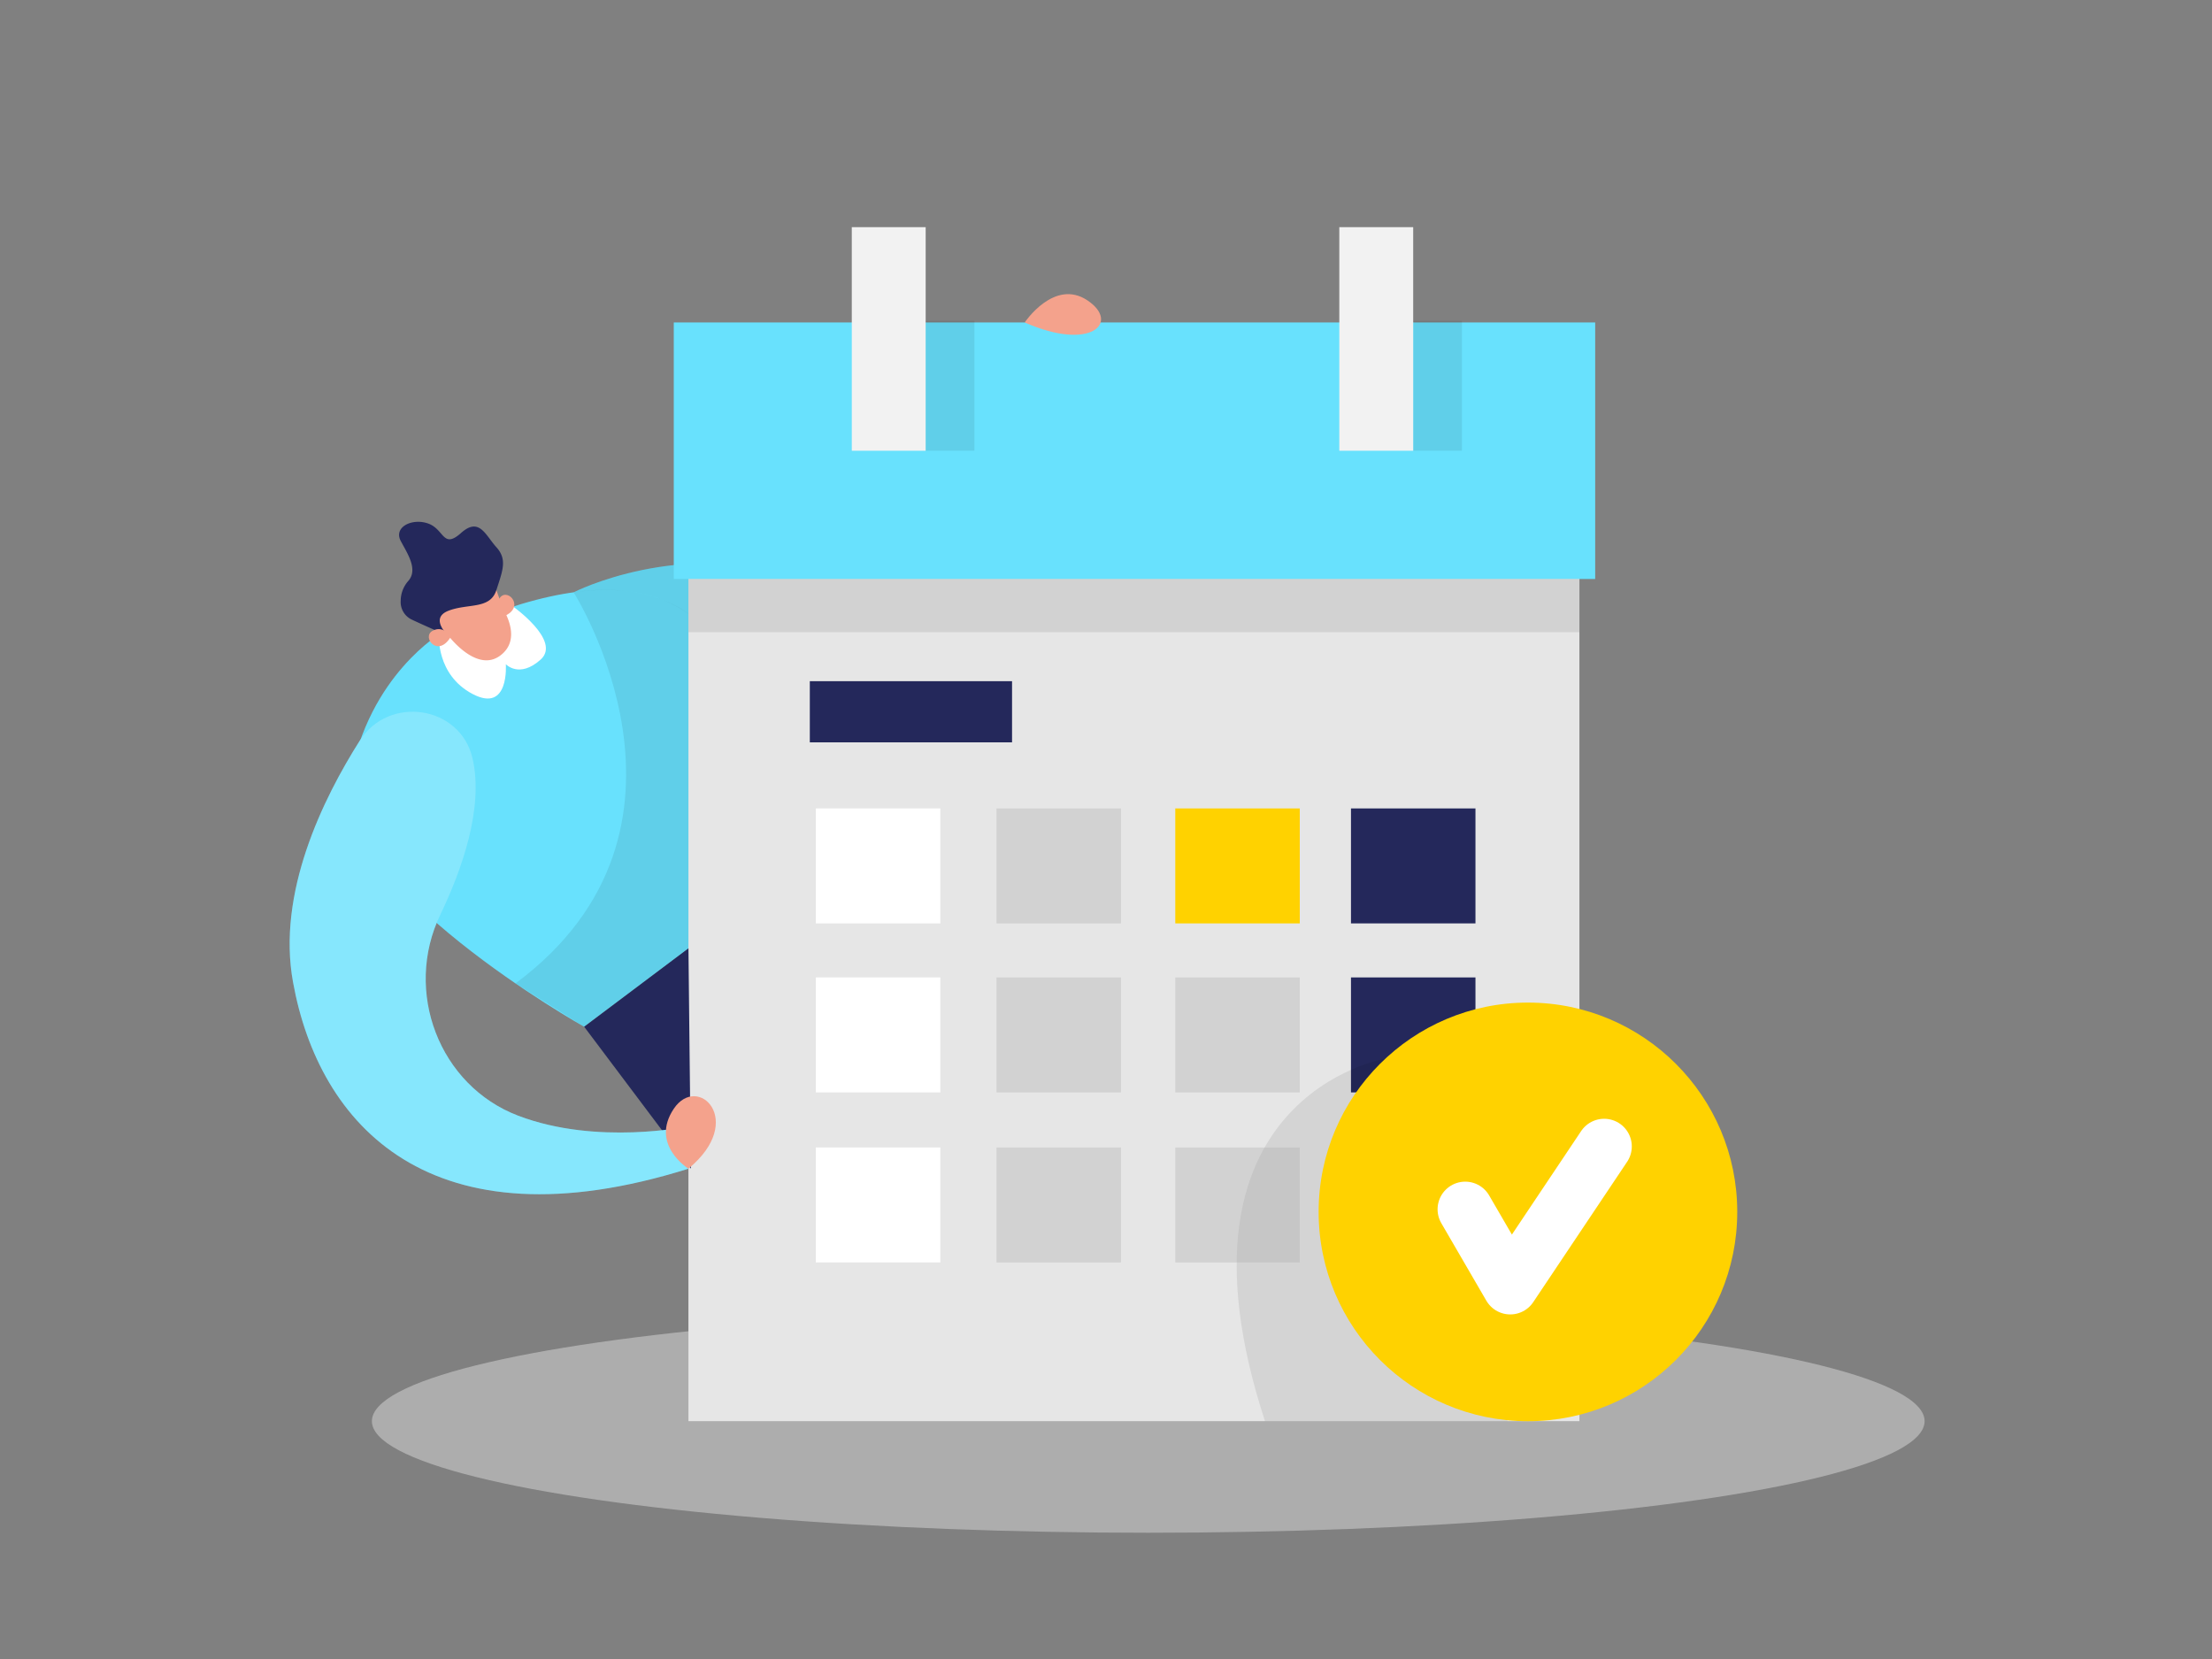 <svg id="Layer_1" data-name="Layer 1" xmlns="http://www.w3.org/2000/svg" viewBox="0 0 400 300"><rect x="0" y="0" width="400" height="300" fill="#808080" stroke="none"/><title>#15 calendar</title><path d="M103.73,107.11s19.49-10,41.49-2.41-20.74,20-20.74,20Z" fill="#68e1fd"/><path d="M103.73,107.11s19.49-10,41.49-2.41-20.74,20-20.74,20Z" opacity="0.08"/><path d="M80,114.32S66.63,122,63.3,141s42.33,44.67,42.33,44.67L134,164.38s16.85-74.22-42.41-54.3Z" fill="#68e1fd"/><ellipse cx="207.64" cy="256.99" rx="140.39" ry="20.18" fill="#e6e6e6" opacity="0.45"/><rect x="124.49" y="71.77" width="161.12" height="185.22" fill="#e6e6e6"/><rect x="244.3" y="176.75" width="22.51" height="20.79" fill="#24285b"/><rect x="244.3" y="207.5" width="22.51" height="20.79" fill="#a5a5a5"/><path d="M250.54,191.42s-41,6.81-21.79,65.57h43.88Z" opacity="0.08"/><polygon points="105.64 185.67 124.93 211.33 124.49 171.5 105.64 185.67" fill="#24285b"/><rect x="121.84" y="58.31" width="166.62" height="46.39" fill="#68e1fd"/><circle cx="276.3" cy="219.15" r="37.85" fill="#ffd200"/><polyline points="264.96 218.68 273.1 232.69 290.08 207.31" fill="none" stroke="#fff" stroke-linecap="round" stroke-linejoin="round" stroke-width="10"/><rect x="154.03" y="41.08" width="13.36" height="40.43" fill="#f2f2f2"/><rect x="167.39" y="58" width="8.82" height="23.5" opacity="0.08"/><rect x="255.55" y="58" width="8.82" height="23.5" opacity="0.08"/><rect x="242.19" y="41.08" width="13.36" height="40.43" fill="#f2f2f2"/><rect x="146.44" y="123.18" width="36.57" height="11.06" fill="#24285b"/><rect x="147.53" y="146.19" width="22.51" height="20.79" fill="#fff"/><rect x="180.2" y="146.19" width="22.51" height="20.79" fill="#a5a5a5" opacity="0.32"/><rect x="212.53" y="146.19" width="22.51" height="20.79" fill="#ffd200"/><rect x="244.3" y="146.19" width="22.51" height="20.79" fill="#24285b"/><path d="M79.37,114.71s-.57,7.29,6.1,10.79,6-5.39,6-5.39,2.43,2.62,6.29-.83-5.21-9.77-5.21-9.77Z" fill="#fff"/><rect x="147.53" y="176.75" width="22.51" height="20.79" fill="#fff"/><rect x="180.2" y="176.75" width="22.51" height="20.79" fill="#a5a5a5" opacity="0.32"/><rect x="212.53" y="176.75" width="22.51" height="20.79" fill="#a5a5a5" opacity="0.32"/><rect x="147.53" y="207.5" width="22.51" height="20.79" fill="#fff"/><rect x="180.2" y="207.5" width="22.51" height="20.79" fill="#a5a5a5" opacity="0.32"/><rect x="212.53" y="207.5" width="22.51" height="20.79" fill="#a5a5a5" opacity="0.32"/><path d="M89.76,106.66a41.88,41.88,0,0,0,1.76,4.47c.94,2,1.81,5.22-1,7.37-4.3,3.32-9.43-3.55-9.43-3.55s-6.61-5.51-2-9.13C83.33,102.57,87.39,99.7,89.76,106.66Z" fill="#f4a28c"/><path d="M73.88,105a5.46,5.46,0,0,0-1.42,3.64A3.51,3.51,0,0,0,74.37,112c3.12,1.47,6.73,3,6.73,3s-3.55-3.19,0-4.56,7.52-.19,8.66-3.73,2-5.55,0-7.76-3.09-5.51-6.39-2.57-3-.62-5.89-1.69-6.38.59-5,3.16C73.64,100.05,75.62,102.91,73.88,105Z" fill="#24285b"/><path d="M85.46,137.18c-2.19-9.6-15.13-11.55-20.41-3.24C58.44,144.37,50,161.48,53,177.67c4.66,25.66,24.71,48.33,71.52,33.66v-7.66s-16.5,3.53-30.8-1.91-20.8-22.48-14.08-36.39C83.5,157.32,87.5,146.14,85.46,137.18Z" fill="#68e1fd"/><path d="M85.46,137.18c-2.19-9.6-15.13-11.55-20.41-3.24C58.44,144.37,50,161.48,53,177.67c4.66,25.66,24.71,48.33,71.52,33.66v-7.66s-16.5,3.53-30.8-1.91-20.8-22.48-14.08-36.39C83.5,157.32,87.5,146.14,85.46,137.18Z" fill="#fff" opacity="0.2"/><path d="M124.49,211.33s-7-4.33-2.65-10.83S135,202.67,124.49,211.33Z" fill="#f4a28c"/><rect x="124.49" y="104.7" width="161.12" height="9.62" fill="#a5a5a5" opacity="0.32"/><path d="M81.55,115.1s-1.44-2.14-3.38-1S79.2,119.06,81.55,115.1Z" fill="#f4a28c"/><path d="M90.82,111.56S89,109.72,90.47,108,95.17,110,90.82,111.56Z" fill="#f4a28c"/><path d="M185.3,58.31s5.33-8,11.33-4S197.3,63.61,185.3,58.31Z" fill="#f4a28c"/><path d="M103.73,107.11s27.2,42.72-10.51,70.72l12.41,7.84,18.86-14.17V111S117.56,105,103.73,107.11Z" opacity="0.08"/></svg>